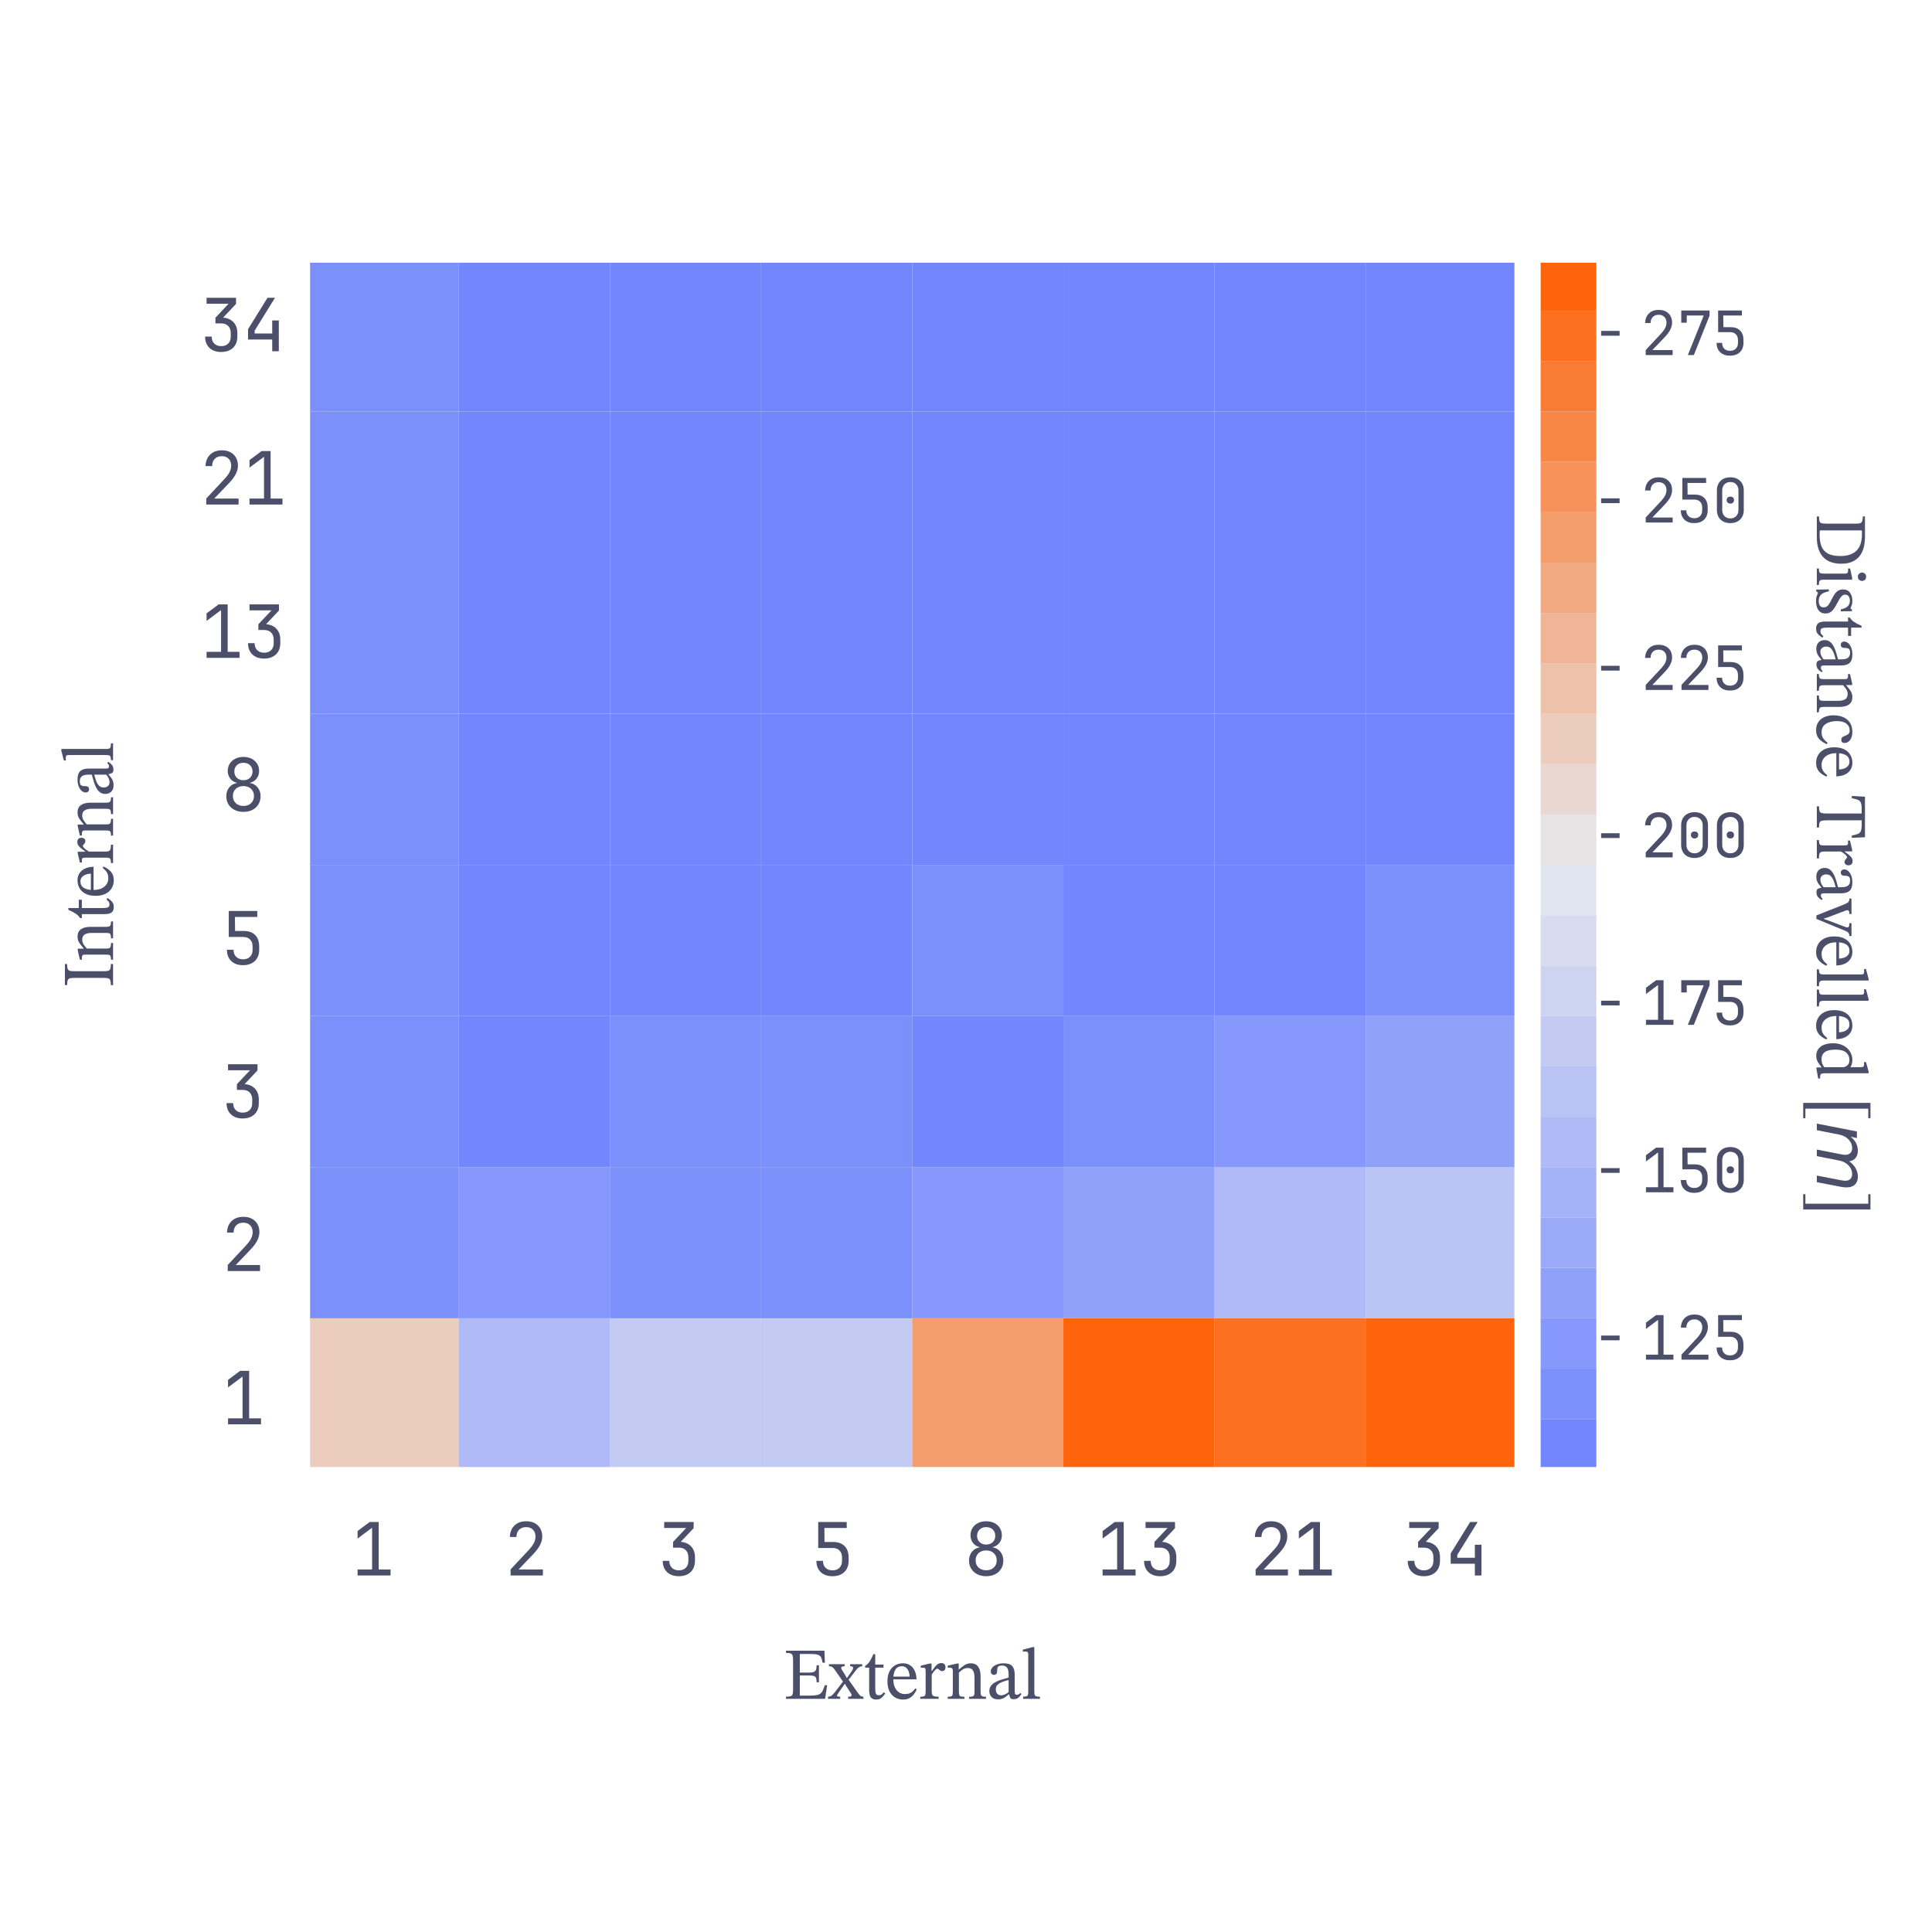 <?xml version="1.0" encoding="utf-8" standalone="no"?>
<!DOCTYPE svg PUBLIC "-//W3C//DTD SVG 1.1//EN"
  "http://www.w3.org/Graphics/SVG/1.1/DTD/svg11.dtd">
<svg xmlns:xlink="http://www.w3.org/1999/xlink" width="324pt" height="324pt" viewBox="0 0 324 324" xmlns="http://www.w3.org/2000/svg" version="1.1">
 <defs>
  <style type="text/css">*{stroke-linejoin: round; stroke-linecap: butt}</style>
 </defs>
 <g id="figure_1">
  <g id="patch_1">
   <path d="M 0 324
L 324 324
L 324 0
L 0 0
z
" style="fill: #ffffff"/>
  </g>
  <g id="axes_1">
   <g id="patch_2">
    <path d="M 51.6 246.427
L 254.371 246.427
L 254.371 43.656
L 51.6 43.656
z
" style="fill: #eff1f5"/>
   </g>
   <g id="matplotlib.axis_1">
    <g id="text_1">
     <!-- External -->
     <g style="fill: #4c4f69" transform="translate(131.368 284.898) scale(0.12 -0.12)">
      <defs>
       <path id="STIXTwoText-45" d="M 3648 0
L 230 0
L 230 192
Q 493 192 624 227
Q 755 262 803 384
Q 851 506 851 755
L 851 3424
Q 851 3667 803 3795
Q 755 3923 624 3968
Q 493 4013 230 4013
L 230 4205
L 3590 4205
L 3629 3155
L 3424 3155
Q 3379 3475 3286 3638
Q 3194 3802 2986 3859
Q 2778 3917 2381 3917
L 1440 3917
L 1440 2291
L 2189 2291
Q 2483 2291 2636 2342
Q 2790 2394 2848 2534
Q 2906 2675 2906 2931
L 3110 2931
L 3110 1446
L 2906 1446
Q 2906 1709 2848 1837
Q 2790 1965 2636 2003
Q 2483 2042 2189 2042
L 1440 2042
L 1440 282
L 2266 282
Q 2637 282 2864 317
Q 3091 352 3222 448
Q 3354 544 3440 723
Q 3526 902 3622 1190
L 3827 1190
L 3648 0
z
" transform="scale(0.016)"/>
       <path id="STIXTwoText-78" d="M 3085 0
L 1747 0
L 1747 186
Q 1914 186 1981 214
Q 2048 243 2048 326
Q 2048 390 2003 461
L 1600 1082
L 1440 1363
L 1338 1453
L 634 2458
Q 525 2618 448 2701
Q 371 2784 288 2813
Q 205 2842 70 2842
L 70 3027
L 1446 3027
L 1446 2848
Q 1139 2848 1139 2701
Q 1139 2650 1177 2579
Q 1216 2509 1289 2397
Q 1363 2285 1472 2106
L 1651 1773
L 1754 1715
L 2573 557
Q 2707 365 2806 275
Q 2906 186 3085 186
L 3085 0
z
M 1056 0
L -13 0
L -13 186
Q 154 186 262 253
Q 371 320 531 506
L 1338 1555
L 1536 1306
L 1446 1306
L 922 550
Q 877 474 822 397
Q 768 320 768 282
Q 768 230 832 208
Q 896 186 1056 186
L 1056 0
z
M 2464 2541
L 1754 1626
L 1568 1824
L 1651 1824
L 1952 2259
Q 2080 2438 2131 2528
Q 2182 2618 2182 2694
Q 2182 2765 2128 2806
Q 2074 2848 1920 2848
L 1920 3027
L 2976 3027
L 2976 2842
Q 2816 2842 2694 2762
Q 2573 2682 2464 2541
z
" transform="scale(0.016)"/>
       <path id="STIXTwoText-74" d="M 1875 576
L 1997 474
Q 1875 301 1769 182
Q 1664 64 1536 0
Q 1408 -64 1203 -64
Q 883 -64 736 125
Q 589 314 589 742
L 589 2726
L 237 2726
L 237 2874
Q 461 3014 624 3254
Q 787 3494 960 3904
L 1120 3904
L 1120 2995
L 1843 2995
L 1843 2726
L 1120 2726
L 1120 922
Q 1120 582 1181 448
Q 1242 314 1427 314
Q 1581 314 1667 378
Q 1754 442 1875 576
z
" transform="scale(0.016)"/>
       <path id="STIXTwoText-65" d="M 1581 -64
Q 1197 -64 886 118
Q 576 301 397 656
Q 218 1011 218 1523
Q 218 2061 400 2409
Q 582 2758 889 2931
Q 1197 3104 1568 3104
Q 2093 3104 2413 2739
Q 2733 2374 2758 1702
L 678 1702
L 672 1939
L 2157 1939
Q 2150 2176 2073 2384
Q 1997 2592 1849 2720
Q 1702 2848 1472 2848
Q 1101 2848 915 2557
Q 730 2266 730 1734
Q 730 1293 870 998
Q 1011 704 1241 560
Q 1472 416 1734 416
Q 1997 416 2160 486
Q 2323 557 2438 669
Q 2554 781 2656 915
L 2778 826
Q 2694 646 2585 483
Q 2477 320 2339 198
Q 2202 77 2016 6
Q 1830 -64 1581 -64
z
" transform="scale(0.016)"/>
       <path id="STIXTwoText-72" d="M 1786 0
L 186 0
L 186 186
Q 397 186 496 221
Q 595 256 624 349
Q 653 442 653 621
L 653 2381
Q 653 2554 624 2640
Q 595 2726 422 2726
Q 326 2726 275 2720
Q 224 2714 224 2714
L 224 2893
L 1018 3085
L 1171 3085
L 1171 2426
L 1190 2426
Q 1357 2662 1485 2816
Q 1613 2970 1737 3046
Q 1862 3123 2016 3123
Q 2202 3123 2294 3027
Q 2387 2931 2387 2765
Q 2387 2586 2300 2502
Q 2214 2419 2106 2419
Q 2003 2419 1923 2473
Q 1843 2528 1785 2582
Q 1728 2637 1690 2637
Q 1581 2637 1440 2470
Q 1299 2304 1184 2112
L 1184 653
Q 1184 454 1235 352
Q 1286 250 1417 218
Q 1549 186 1786 186
L 1786 0
z
" transform="scale(0.016)"/>
       <path id="STIXTwoText-6e" d="M 3552 0
L 2074 0
L 2074 179
Q 2304 179 2403 220
Q 2502 262 2524 364
Q 2547 467 2547 646
L 2547 1805
Q 2547 2189 2460 2381
Q 2374 2573 2240 2633
Q 2106 2694 1958 2694
Q 1773 2694 1625 2620
Q 1478 2547 1360 2444
Q 1242 2342 1139 2253
L 1094 2566
L 1190 2566
Q 1453 2797 1686 2950
Q 1920 3104 2221 3104
Q 2656 3104 2867 2809
Q 3078 2515 3078 1965
L 3078 646
Q 3078 467 3107 364
Q 3136 262 3238 220
Q 3341 179 3552 179
L 3552 0
z
M 1670 0
L 205 0
L 205 179
Q 422 179 515 220
Q 608 262 630 364
Q 653 467 653 646
L 653 2445
Q 653 2618 582 2672
Q 512 2726 384 2726
Q 301 2726 256 2720
Q 211 2714 211 2714
L 211 2899
L 1024 3085
L 1171 3085
L 1165 2496
L 1184 2362
L 1184 646
Q 1184 467 1209 364
Q 1235 262 1337 220
Q 1440 179 1670 179
L 1670 0
z
" transform="scale(0.016)"/>
       <path id="STIXTwoText-61" d="M 1005 -45
Q 634 -45 438 160
Q 243 365 243 672
Q 243 928 361 1104
Q 480 1280 675 1401
Q 870 1523 1097 1606
Q 1325 1690 1542 1747
Q 1760 1805 1926 1856
L 1926 2138
Q 1926 2554 1782 2730
Q 1638 2906 1350 2906
Q 1075 2906 998 2790
Q 922 2675 922 2387
Q 922 2240 848 2166
Q 774 2093 640 2093
Q 544 2093 457 2166
Q 371 2240 371 2400
Q 371 2579 508 2739
Q 646 2899 899 3001
Q 1152 3104 1498 3104
Q 2022 3104 2240 2861
Q 2458 2618 2458 2118
L 2458 666
Q 2458 467 2502 409
Q 2547 352 2650 352
Q 2739 352 2812 397
Q 2886 442 2950 512
L 3046 410
Q 2886 179 2742 73
Q 2598 -32 2355 -32
Q 2131 -32 2064 96
Q 1997 224 1965 461
L 1926 538
L 1926 1645
Q 1638 1574 1382 1478
Q 1126 1382 966 1228
Q 806 1075 806 826
Q 806 589 934 448
Q 1062 307 1267 307
Q 1434 307 1616 390
Q 1798 474 1971 627
L 2022 397
L 1946 397
Q 1798 269 1660 166
Q 1523 64 1366 9
Q 1210 -45 1005 -45
z
" transform="scale(0.016)"/>
       <path id="STIXTwoText-6c" d="M 1664 0
L 192 0
L 192 186
Q 403 186 499 227
Q 595 269 617 368
Q 640 467 640 646
L 640 3859
Q 640 4058 566 4096
Q 493 4134 371 4134
Q 288 4134 227 4128
Q 166 4122 166 4122
L 166 4294
L 1011 4518
L 1171 4518
L 1171 646
Q 1171 461 1200 361
Q 1229 262 1331 224
Q 1434 186 1664 186
L 1664 0
z
" transform="scale(0.016)"/>
      </defs>
      <use xlink:href="#STIXTwoText-45"/>
      <use xlink:href="#STIXTwoText-78" x="62.6"/>
      <use xlink:href="#STIXTwoText-74" x="110.5"/>
      <use xlink:href="#STIXTwoText-65" x="142"/>
      <use xlink:href="#STIXTwoText-72" x="188.4"/>
      <use xlink:href="#STIXTwoText-6e" x="226.4"/>
      <use xlink:href="#STIXTwoText-61" x="284"/>
      <use xlink:href="#STIXTwoText-6c" x="332"/>
     </g>
    </g>
   </g>
   <g id="matplotlib.axis_2">
    <g id="text_2">
     <!-- Internal -->
     <g style="fill: #4c4f69" transform="translate(18.96 165.627) rotate(-90) scale(0.12 -0.12)">
      <defs>
       <path id="STIXTwoText-49" d="M 2061 0
L 218 0
L 218 192
Q 506 192 640 240
Q 774 288 812 425
Q 851 563 851 838
L 851 3360
Q 851 3610 819 3754
Q 787 3898 656 3955
Q 525 4013 218 4013
L 218 4205
L 2061 4205
L 2061 4013
Q 1760 4013 1625 3955
Q 1491 3898 1462 3754
Q 1434 3610 1434 3360
L 1434 838
Q 1434 563 1472 425
Q 1510 288 1644 240
Q 1779 192 2061 192
L 2061 0
z
" transform="scale(0.016)"/>
      </defs>
      <use xlink:href="#STIXTwoText-49"/>
      <use xlink:href="#STIXTwoText-6e" x="35.7"/>
      <use xlink:href="#STIXTwoText-74" x="93.3"/>
      <use xlink:href="#STIXTwoText-65" x="124.8"/>
      <use xlink:href="#STIXTwoText-72" x="171.2"/>
      <use xlink:href="#STIXTwoText-6e" x="209.2"/>
      <use xlink:href="#STIXTwoText-61" x="266.8"/>
      <use xlink:href="#STIXTwoText-6c" x="314.8"/>
     </g>
    </g>
   </g>
   <g id="QuadMesh_1">
    <path d="M 51.6 246.427
L 76.946 246.427
L 76.946 221.081
L 51.6 221.081
L 51.6 246.427
" clip-path="url(#pfbf2653bb4)" style="fill: #ebccbd"/>
    <path d="M 76.946 246.427
L 102.293 246.427
L 102.293 221.081
L 76.946 221.081
L 76.946 246.427
" clip-path="url(#pfbf2653bb4)" style="fill: #afbaf6"/>
    <path d="M 102.293 246.427
L 127.639 246.427
L 127.639 221.081
L 102.293 221.081
L 102.293 246.427
" clip-path="url(#pfbf2653bb4)" style="fill: #c3cbf3"/>
    <path d="M 127.639 246.427
L 152.986 246.427
L 152.986 221.081
L 127.639 221.081
L 127.639 246.427
" clip-path="url(#pfbf2653bb4)" style="fill: #c3cbf3"/>
    <path d="M 152.986 246.427
L 178.332 246.427
L 178.332 221.081
L 152.986 221.081
L 152.986 246.427
" clip-path="url(#pfbf2653bb4)" style="fill: #f49e6e"/>
    <path d="M 178.332 246.427
L 203.679 246.427
L 203.679 221.081
L 178.332 221.081
L 178.332 246.427
" clip-path="url(#pfbf2653bb4)" style="fill: #fe640b"/>
    <path d="M 203.679 246.427
L 229.025 246.427
L 229.025 221.081
L 203.679 221.081
L 203.679 246.427
" clip-path="url(#pfbf2653bb4)" style="fill: #fc701f"/>
    <path d="M 229.025 246.427
L 254.371 246.427
L 254.371 221.081
L 229.025 221.081
L 229.025 246.427
" clip-path="url(#pfbf2653bb4)" style="fill: #fe640b"/>
    <path d="M 51.6 221.081
L 76.946 221.081
L 76.946 195.734
L 51.6 195.734
L 51.6 221.081
" clip-path="url(#pfbf2653bb4)" style="fill: #7c90fc"/>
    <path d="M 76.946 221.081
L 102.293 221.081
L 102.293 195.734
L 76.946 195.734
L 76.946 221.081
" clip-path="url(#pfbf2653bb4)" style="fill: #8698fb"/>
    <path d="M 102.293 221.081
L 127.639 221.081
L 127.639 195.734
L 102.293 195.734
L 102.293 221.081
" clip-path="url(#pfbf2653bb4)" style="fill: #7c90fc"/>
    <path d="M 127.639 221.081
L 152.986 221.081
L 152.986 195.734
L 127.639 195.734
L 127.639 221.081
" clip-path="url(#pfbf2653bb4)" style="fill: #7c90fc"/>
    <path d="M 152.986 221.081
L 178.332 221.081
L 178.332 195.734
L 152.986 195.734
L 152.986 221.081
" clip-path="url(#pfbf2653bb4)" style="fill: #8698fb"/>
    <path d="M 178.332 221.081
L 203.679 221.081
L 203.679 195.734
L 178.332 195.734
L 178.332 221.081
" clip-path="url(#pfbf2653bb4)" style="fill: #90a1f9"/>
    <path d="M 203.679 221.081
L 229.025 221.081
L 229.025 195.734
L 203.679 195.734
L 203.679 221.081
" clip-path="url(#pfbf2653bb4)" style="fill: #afbaf6"/>
    <path d="M 229.025 221.081
L 254.371 221.081
L 254.371 195.734
L 229.025 195.734
L 229.025 221.081
" clip-path="url(#pfbf2653bb4)" style="fill: #b9c3f4"/>
    <path d="M 51.6 195.734
L 76.946 195.734
L 76.946 170.388
L 51.6 170.388
L 51.6 195.734
" clip-path="url(#pfbf2653bb4)" style="fill: #7c90fc"/>
    <path d="M 76.946 195.734
L 102.293 195.734
L 102.293 170.388
L 76.946 170.388
L 76.946 195.734
" clip-path="url(#pfbf2653bb4)" style="fill: #7287fd"/>
    <path d="M 102.293 195.734
L 127.639 195.734
L 127.639 170.388
L 102.293 170.388
L 102.293 195.734
" clip-path="url(#pfbf2653bb4)" style="fill: #7c90fc"/>
    <path d="M 127.639 195.734
L 152.986 195.734
L 152.986 170.388
L 127.639 170.388
L 127.639 195.734
" clip-path="url(#pfbf2653bb4)" style="fill: #7c90fc"/>
    <path d="M 152.986 195.734
L 178.332 195.734
L 178.332 170.388
L 152.986 170.388
L 152.986 195.734
" clip-path="url(#pfbf2653bb4)" style="fill: #7287fd"/>
    <path d="M 178.332 195.734
L 203.679 195.734
L 203.679 170.388
L 178.332 170.388
L 178.332 195.734
" clip-path="url(#pfbf2653bb4)" style="fill: #7c90fc"/>
    <path d="M 203.679 195.734
L 229.025 195.734
L 229.025 170.388
L 203.679 170.388
L 203.679 195.734
" clip-path="url(#pfbf2653bb4)" style="fill: #8698fb"/>
    <path d="M 229.025 195.734
L 254.371 195.734
L 254.371 170.388
L 229.025 170.388
L 229.025 195.734
" clip-path="url(#pfbf2653bb4)" style="fill: #90a1f9"/>
    <path d="M 51.6 170.388
L 76.946 170.388
L 76.946 145.041
L 51.6 145.041
L 51.6 170.388
" clip-path="url(#pfbf2653bb4)" style="fill: #7c90fc"/>
    <path d="M 76.946 170.388
L 102.293 170.388
L 102.293 145.041
L 76.946 145.041
L 76.946 170.388
" clip-path="url(#pfbf2653bb4)" style="fill: #7287fd"/>
    <path d="M 102.293 170.388
L 127.639 170.388
L 127.639 145.041
L 102.293 145.041
L 102.293 170.388
" clip-path="url(#pfbf2653bb4)" style="fill: #7287fd"/>
    <path d="M 127.639 170.388
L 152.986 170.388
L 152.986 145.041
L 127.639 145.041
L 127.639 170.388
" clip-path="url(#pfbf2653bb4)" style="fill: #7287fd"/>
    <path d="M 152.986 170.388
L 178.332 170.388
L 178.332 145.041
L 152.986 145.041
L 152.986 170.388
" clip-path="url(#pfbf2653bb4)" style="fill: #7c90fc"/>
    <path d="M 178.332 170.388
L 203.679 170.388
L 203.679 145.041
L 178.332 145.041
L 178.332 170.388
" clip-path="url(#pfbf2653bb4)" style="fill: #7287fd"/>
    <path d="M 203.679 170.388
L 229.025 170.388
L 229.025 145.041
L 203.679 145.041
L 203.679 170.388
" clip-path="url(#pfbf2653bb4)" style="fill: #7287fd"/>
    <path d="M 229.025 170.388
L 254.371 170.388
L 254.371 145.041
L 229.025 145.041
L 229.025 170.388
" clip-path="url(#pfbf2653bb4)" style="fill: #7c90fc"/>
    <path d="M 51.6 145.041
L 76.946 145.041
L 76.946 119.695
L 51.6 119.695
L 51.6 145.041
" clip-path="url(#pfbf2653bb4)" style="fill: #7c90fc"/>
    <path d="M 76.946 145.041
L 102.293 145.041
L 102.293 119.695
L 76.946 119.695
L 76.946 145.041
" clip-path="url(#pfbf2653bb4)" style="fill: #7287fd"/>
    <path d="M 102.293 145.041
L 127.639 145.041
L 127.639 119.695
L 102.293 119.695
L 102.293 145.041
" clip-path="url(#pfbf2653bb4)" style="fill: #7287fd"/>
    <path d="M 127.639 145.041
L 152.986 145.041
L 152.986 119.695
L 127.639 119.695
L 127.639 145.041
" clip-path="url(#pfbf2653bb4)" style="fill: #7287fd"/>
    <path d="M 152.986 145.041
L 178.332 145.041
L 178.332 119.695
L 152.986 119.695
L 152.986 145.041
" clip-path="url(#pfbf2653bb4)" style="fill: #7287fd"/>
    <path d="M 178.332 145.041
L 203.679 145.041
L 203.679 119.695
L 178.332 119.695
L 178.332 145.041
" clip-path="url(#pfbf2653bb4)" style="fill: #7287fd"/>
    <path d="M 203.679 145.041
L 229.025 145.041
L 229.025 119.695
L 203.679 119.695
L 203.679 145.041
" clip-path="url(#pfbf2653bb4)" style="fill: #7287fd"/>
    <path d="M 229.025 145.041
L 254.371 145.041
L 254.371 119.695
L 229.025 119.695
L 229.025 145.041
" clip-path="url(#pfbf2653bb4)" style="fill: #7287fd"/>
    <path d="M 51.6 119.695
L 76.946 119.695
L 76.946 94.349
L 51.6 94.349
L 51.6 119.695
" clip-path="url(#pfbf2653bb4)" style="fill: #7c90fc"/>
    <path d="M 76.946 119.695
L 102.293 119.695
L 102.293 94.349
L 76.946 94.349
L 76.946 119.695
" clip-path="url(#pfbf2653bb4)" style="fill: #7287fd"/>
    <path d="M 102.293 119.695
L 127.639 119.695
L 127.639 94.349
L 102.293 94.349
L 102.293 119.695
" clip-path="url(#pfbf2653bb4)" style="fill: #7287fd"/>
    <path d="M 127.639 119.695
L 152.986 119.695
L 152.986 94.349
L 127.639 94.349
L 127.639 119.695
" clip-path="url(#pfbf2653bb4)" style="fill: #7287fd"/>
    <path d="M 152.986 119.695
L 178.332 119.695
L 178.332 94.349
L 152.986 94.349
L 152.986 119.695
" clip-path="url(#pfbf2653bb4)" style="fill: #7287fd"/>
    <path d="M 178.332 119.695
L 203.679 119.695
L 203.679 94.349
L 178.332 94.349
L 178.332 119.695
" clip-path="url(#pfbf2653bb4)" style="fill: #7287fd"/>
    <path d="M 203.679 119.695
L 229.025 119.695
L 229.025 94.349
L 203.679 94.349
L 203.679 119.695
" clip-path="url(#pfbf2653bb4)" style="fill: #7287fd"/>
    <path d="M 229.025 119.695
L 254.371 119.695
L 254.371 94.349
L 229.025 94.349
L 229.025 119.695
" clip-path="url(#pfbf2653bb4)" style="fill: #7287fd"/>
    <path d="M 51.6 94.349
L 76.946 94.349
L 76.946 69.002
L 51.6 69.002
L 51.6 94.349
" clip-path="url(#pfbf2653bb4)" style="fill: #7c90fc"/>
    <path d="M 76.946 94.349
L 102.293 94.349
L 102.293 69.002
L 76.946 69.002
L 76.946 94.349
" clip-path="url(#pfbf2653bb4)" style="fill: #7287fd"/>
    <path d="M 102.293 94.349
L 127.639 94.349
L 127.639 69.002
L 102.293 69.002
L 102.293 94.349
" clip-path="url(#pfbf2653bb4)" style="fill: #7287fd"/>
    <path d="M 127.639 94.349
L 152.986 94.349
L 152.986 69.002
L 127.639 69.002
L 127.639 94.349
" clip-path="url(#pfbf2653bb4)" style="fill: #7287fd"/>
    <path d="M 152.986 94.349
L 178.332 94.349
L 178.332 69.002
L 152.986 69.002
L 152.986 94.349
" clip-path="url(#pfbf2653bb4)" style="fill: #7287fd"/>
    <path d="M 178.332 94.349
L 203.679 94.349
L 203.679 69.002
L 178.332 69.002
L 178.332 94.349
" clip-path="url(#pfbf2653bb4)" style="fill: #7287fd"/>
    <path d="M 203.679 94.349
L 229.025 94.349
L 229.025 69.002
L 203.679 69.002
L 203.679 94.349
" clip-path="url(#pfbf2653bb4)" style="fill: #7287fd"/>
    <path d="M 229.025 94.349
L 254.371 94.349
L 254.371 69.002
L 229.025 69.002
L 229.025 94.349
" clip-path="url(#pfbf2653bb4)" style="fill: #7287fd"/>
    <path d="M 51.6 69.002
L 76.946 69.002
L 76.946 43.656
L 51.6 43.656
L 51.6 69.002
" clip-path="url(#pfbf2653bb4)" style="fill: #7c90fc"/>
    <path d="M 76.946 69.002
L 102.293 69.002
L 102.293 43.656
L 76.946 43.656
L 76.946 69.002
" clip-path="url(#pfbf2653bb4)" style="fill: #7287fd"/>
    <path d="M 102.293 69.002
L 127.639 69.002
L 127.639 43.656
L 102.293 43.656
L 102.293 69.002
" clip-path="url(#pfbf2653bb4)" style="fill: #7287fd"/>
    <path d="M 127.639 69.002
L 152.986 69.002
L 152.986 43.656
L 127.639 43.656
L 127.639 69.002
" clip-path="url(#pfbf2653bb4)" style="fill: #7287fd"/>
    <path d="M 152.986 69.002
L 178.332 69.002
L 178.332 43.656
L 152.986 43.656
L 152.986 69.002
" clip-path="url(#pfbf2653bb4)" style="fill: #7287fd"/>
    <path d="M 178.332 69.002
L 203.679 69.002
L 203.679 43.656
L 178.332 43.656
L 178.332 69.002
" clip-path="url(#pfbf2653bb4)" style="fill: #7287fd"/>
    <path d="M 203.679 69.002
L 229.025 69.002
L 229.025 43.656
L 203.679 43.656
L 203.679 69.002
" clip-path="url(#pfbf2653bb4)" style="fill: #7287fd"/>
    <path d="M 229.025 69.002
L 254.371 69.002
L 254.371 43.656
L 229.025 43.656
L 229.025 69.002
" clip-path="url(#pfbf2653bb4)" style="fill: #7287fd"/>
   </g>
   <g id="patch_3">
    <path d="M 51.6 246.427
L 51.6 43.656
" style="fill: none; stroke: #ffffff; stroke-width: 0.8; stroke-linejoin: miter; stroke-linecap: square"/>
   </g>
   <g id="patch_4">
    <path d="M 254.371 246.427
L 254.371 43.656
" style="fill: none; stroke: #ffffff; stroke-width: 0.8; stroke-linejoin: miter; stroke-linecap: square"/>
   </g>
   <g id="patch_5">
    <path d="M 51.6 246.427
L 254.371 246.427
" style="fill: none; stroke: #ffffff; stroke-width: 0.8; stroke-linejoin: miter; stroke-linecap: square"/>
   </g>
   <g id="patch_6">
    <path d="M 51.6 43.656
L 254.371 43.656
" style="fill: none; stroke: #ffffff; stroke-width: 0.8; stroke-linejoin: miter; stroke-linecap: square"/>
   </g>
   <g id="text_3">
    <!-- 1 -->
    <g style="fill: #4c4f69" transform="translate(58.863 264.211) scale(0.12 -0.12)">
     <defs>
      <path id="JetBrainsMonoNFM-Regular-31" d="M 576 0
L 576 525
L 1843 525
L 1843 4173
L 576 3226
L 576 3885
L 1632 4672
L 2419 4672
L 2419 525
L 3456 525
L 3456 0
L 576 0
z
" transform="scale(0.016)"/>
     </defs>
     <use xlink:href="#JetBrainsMonoNFM-Regular-31"/>
    </g>
   </g>
   <g id="text_4">
    <!-- 2 -->
    <g style="fill: #4c4f69" transform="translate(84.571 264.211) scale(0.12 -0.12)">
     <defs>
      <path id="JetBrainsMonoNFM-Regular-32" d="M 550 0
L 550 531
L 2106 2195
Q 2445 2554 2585 2835
Q 2726 3117 2726 3386
Q 2726 3770 2505 3997
Q 2285 4224 1907 4224
Q 1517 4224 1289 3990
Q 1062 3757 1062 3360
L 486 3360
Q 506 3994 890 4365
Q 1274 4736 1907 4736
Q 2554 4736 2934 4371
Q 3315 4006 3315 3379
Q 3315 3046 3132 2675
Q 2950 2304 2509 1843
L 1248 525
L 3373 525
L 3373 0
L 550 0
z
" transform="scale(0.016)"/>
     </defs>
     <use xlink:href="#JetBrainsMonoNFM-Regular-32"/>
    </g>
   </g>
   <g id="text_5">
    <!-- 3 -->
    <g style="fill: #4c4f69" transform="translate(110.28 264.211) scale(0.12 -0.12)">
     <defs>
      <path id="JetBrainsMonoNFM-Regular-33" d="M 1850 -64
Q 1203 -64 825 297
Q 448 659 448 1280
L 1024 1280
Q 1024 896 1248 672
Q 1472 448 1856 448
Q 2240 448 2464 672
Q 2688 896 2688 1280
L 2688 1600
Q 2688 1984 2464 2208
Q 2240 2432 1856 2432
L 1350 2432
L 1350 2931
L 2496 4147
L 576 4147
L 576 4672
L 3149 4672
L 3149 4134
L 2022 2938
Q 2598 2893 2931 2537
Q 3264 2182 3264 1600
L 3264 1280
Q 3264 659 2883 297
Q 2502 -64 1850 -64
z
" transform="scale(0.016)"/>
     </defs>
     <use xlink:href="#JetBrainsMonoNFM-Regular-33"/>
    </g>
   </g>
   <g id="text_6">
    <!-- 5 -->
    <g style="fill: #4c4f69" transform="translate(135.988 264.211) scale(0.12 -0.12)">
     <defs>
      <path id="JetBrainsMonoNFM-Regular-35" d="M 1882 -64
Q 1235 -64 857 297
Q 480 659 480 1280
L 1056 1280
Q 1056 896 1280 672
Q 1504 448 1888 448
Q 2272 448 2496 672
Q 2720 896 2720 1280
L 2720 1568
Q 2720 1952 2502 2176
Q 2285 2400 1914 2400
L 640 2400
L 640 4672
L 3130 4672
L 3130 4147
L 1178 4147
L 1190 2925
L 1946 2925
Q 2592 2925 2944 2569
Q 3296 2214 3296 1568
L 3296 1280
Q 3296 659 2915 297
Q 2534 -64 1882 -64
z
" transform="scale(0.016)"/>
     </defs>
     <use xlink:href="#JetBrainsMonoNFM-Regular-35"/>
    </g>
   </g>
   <g id="text_7">
    <!-- 8 -->
    <g style="fill: #4c4f69" transform="translate(161.697 264.211) scale(0.12 -0.12)">
     <defs>
      <path id="JetBrainsMonoNFM-Regular-38" d="M 1920 -64
Q 1478 -64 1139 109
Q 800 282 611 592
Q 422 902 422 1306
Q 422 1747 675 2067
Q 928 2387 1350 2458
L 1350 2477
Q 986 2560 768 2845
Q 550 3130 550 3501
Q 550 3866 723 4144
Q 896 4422 1206 4579
Q 1517 4736 1920 4736
Q 2330 4736 2637 4579
Q 2944 4422 3117 4144
Q 3290 3866 3290 3501
Q 3290 3130 3072 2845
Q 2854 2560 2490 2477
L 2490 2458
Q 2912 2387 3165 2067
Q 3418 1747 3418 1306
Q 3418 902 3229 592
Q 3040 282 2704 109
Q 2368 -64 1920 -64
z
M 1920 2701
Q 2278 2701 2496 2912
Q 2714 3123 2714 3462
Q 2714 3802 2496 4013
Q 2278 4224 1920 4224
Q 1568 4224 1347 4013
Q 1126 3802 1126 3462
Q 1126 3123 1347 2912
Q 1568 2701 1920 2701
z
M 1920 454
Q 2330 454 2586 694
Q 2842 934 2842 1318
Q 2842 1709 2586 1949
Q 2330 2189 1920 2189
Q 1510 2189 1254 1949
Q 998 1709 998 1318
Q 998 934 1254 694
Q 1510 454 1920 454
z
" transform="scale(0.016)"/>
     </defs>
     <use xlink:href="#JetBrainsMonoNFM-Regular-38"/>
    </g>
   </g>
   <g id="text_8">
    <!-- 13 -->
    <g style="fill: #4c4f69" transform="translate(183.805 264.211) scale(0.12 -0.12)">
     <use xlink:href="#JetBrainsMonoNFM-Regular-31"/>
     <use xlink:href="#JetBrainsMonoNFM-Regular-33" x="60"/>
    </g>
   </g>
   <g id="text_9">
    <!-- 21 -->
    <g style="fill: #4c4f69" transform="translate(209.514 264.211) scale(0.12 -0.12)">
     <use xlink:href="#JetBrainsMonoNFM-Regular-32"/>
     <use xlink:href="#JetBrainsMonoNFM-Regular-31" x="60"/>
    </g>
   </g>
   <g id="text_10">
    <!-- 34 -->
    <g style="fill: #4c4f69" transform="translate(235.222 264.211) scale(0.12 -0.12)">
     <defs>
      <path id="JetBrainsMonoNFM-Regular-34" d="M 2560 0
L 2560 1024
L 448 1024
L 448 1926
L 2150 4672
L 2803 4672
L 1024 1798
L 1024 1549
L 2560 1549
L 2560 2688
L 3136 2688
L 3136 0
L 2560 0
z
" transform="scale(0.016)"/>
     </defs>
     <use xlink:href="#JetBrainsMonoNFM-Regular-33"/>
     <use xlink:href="#JetBrainsMonoNFM-Regular-34" x="60"/>
    </g>
   </g>
   <g id="text_11">
    <!-- 1 -->
    <g style="fill: #4c4f69" transform="translate(37.137 238.864) scale(0.12 -0.12)">
     <use xlink:href="#JetBrainsMonoNFM-Regular-31"/>
    </g>
   </g>
   <g id="text_12">
    <!-- 2 -->
    <g style="fill: #4c4f69" transform="translate(37.137 213.156) scale(0.12 -0.12)">
     <use xlink:href="#JetBrainsMonoNFM-Regular-32"/>
    </g>
   </g>
   <g id="text_13">
    <!-- 3 -->
    <g style="fill: #4c4f69" transform="translate(37.137 187.447) scale(0.12 -0.12)">
     <use xlink:href="#JetBrainsMonoNFM-Regular-33"/>
    </g>
   </g>
   <g id="text_14">
    <!-- 5 -->
    <g style="fill: #4c4f69" transform="translate(37.137 161.739) scale(0.12 -0.12)">
     <use xlink:href="#JetBrainsMonoNFM-Regular-35"/>
    </g>
   </g>
   <g id="text_15">
    <!-- 8 -->
    <g style="fill: #4c4f69" transform="translate(37.137 136.03) scale(0.12 -0.12)">
     <use xlink:href="#JetBrainsMonoNFM-Regular-38"/>
    </g>
   </g>
   <g id="text_16">
    <!-- 13 -->
    <g style="fill: #4c4f69" transform="translate(33.537 110.322) scale(0.12 -0.12)">
     <use xlink:href="#JetBrainsMonoNFM-Regular-31"/>
     <use xlink:href="#JetBrainsMonoNFM-Regular-33" x="60"/>
    </g>
   </g>
   <g id="text_17">
    <!-- 21 -->
    <g style="fill: #4c4f69" transform="translate(33.537 84.613) scale(0.12 -0.12)">
     <use xlink:href="#JetBrainsMonoNFM-Regular-32"/>
     <use xlink:href="#JetBrainsMonoNFM-Regular-31" x="60"/>
    </g>
   </g>
   <g id="text_18">
    <!-- 34 -->
    <g style="fill: #4c4f69" transform="translate(33.537 58.905) scale(0.12 -0.12)">
     <use xlink:href="#JetBrainsMonoNFM-Regular-33"/>
     <use xlink:href="#JetBrainsMonoNFM-Regular-34" x="60"/>
    </g>
   </g>
  </g>
  <g id="axes_2">
   <g id="patch_7">
    <path d="M 257.971 246.427
L 268.11 246.427
L 268.11 43.656
L 257.971 43.656
z
" style="fill: #eff1f5"/>
   </g>
   <g id="matplotlib.axis_3"/>
   <g id="matplotlib.axis_4">
    <g id="ytick_1">
     <g id="line2d_1">
      <path d="M 257.971 224.372
L 268.11 224.372
" clip-path="url(#p9d9079a893)" style="fill: none; stroke: #ffffff; stroke-width: 0.8; stroke-linecap: round"/>
     </g>
     <g id="line2d_2">
      <defs>
       <path id="m3a26108958" d="M 0 0
L 3.5 0
" style="stroke: #4c4f69; stroke-width: 0.8"/>
      </defs>
      <g>
       <use xlink:href="#m3a26108958" x="268.11" y="224.372" style="fill: #4c4f69; stroke: #4c4f69; stroke-width: 0.8"/>
      </g>
     </g>
     <g id="text_19">
      <!-- 125 -->
      <g style="fill: #4c4f69" transform="translate(275.11 228.022) scale(0.1 -0.1)">
       <use xlink:href="#JetBrainsMonoNFM-Regular-31"/>
       <use xlink:href="#JetBrainsMonoNFM-Regular-32" x="60"/>
       <use xlink:href="#JetBrainsMonoNFM-Regular-35" x="120"/>
      </g>
     </g>
    </g>
    <g id="ytick_2">
     <g id="line2d_3">
      <path d="M 257.971 196.293
L 268.11 196.293
" clip-path="url(#p9d9079a893)" style="fill: none; stroke: #ffffff; stroke-width: 0.8; stroke-linecap: round"/>
     </g>
     <g id="line2d_4">
      <g>
       <use xlink:href="#m3a26108958" x="268.11" y="196.293" style="fill: #4c4f69; stroke: #4c4f69; stroke-width: 0.8"/>
      </g>
     </g>
     <g id="text_20">
      <!-- 150 -->
      <g style="fill: #4c4f69" transform="translate(275.11 199.943) scale(0.1 -0.1)">
       <defs>
        <path id="JetBrainsMonoNFM-Regular-30" d="M 1920 -64
Q 1274 -64 893 310
Q 512 685 512 1312
L 512 3360
Q 512 3987 893 4361
Q 1274 4736 1920 4736
Q 2566 4736 2947 4361
Q 3328 3987 3328 3360
L 3328 1312
Q 3328 896 3155 585
Q 2982 275 2665 105
Q 2349 -64 1920 -64
z
M 1920 429
Q 2304 429 2537 675
Q 2771 922 2771 1312
L 2771 3360
Q 2771 3750 2537 3996
Q 2304 4243 1920 4243
Q 1536 4243 1302 3996
Q 1069 3750 1069 3360
L 1069 1312
Q 1069 922 1302 675
Q 1536 429 1920 429
z
M 1920 1984
Q 1747 1984 1641 2080
Q 1536 2176 1536 2355
Q 1536 2528 1641 2621
Q 1747 2714 1920 2714
Q 2093 2714 2198 2621
Q 2304 2528 2304 2355
Q 2304 2176 2198 2080
Q 2093 1984 1920 1984
z
" transform="scale(0.016)"/>
       </defs>
       <use xlink:href="#JetBrainsMonoNFM-Regular-31"/>
       <use xlink:href="#JetBrainsMonoNFM-Regular-35" x="60"/>
       <use xlink:href="#JetBrainsMonoNFM-Regular-30" x="120"/>
      </g>
     </g>
    </g>
    <g id="ytick_3">
     <g id="line2d_5">
      <path d="M 257.971 168.213
L 268.11 168.213
" clip-path="url(#p9d9079a893)" style="fill: none; stroke: #ffffff; stroke-width: 0.8; stroke-linecap: round"/>
     </g>
     <g id="line2d_6">
      <g>
       <use xlink:href="#m3a26108958" x="268.11" y="168.213" style="fill: #4c4f69; stroke: #4c4f69; stroke-width: 0.8"/>
      </g>
     </g>
     <g id="text_21">
      <!-- 175 -->
      <g style="fill: #4c4f69" transform="translate(275.11 171.863) scale(0.1 -0.1)">
       <defs>
        <path id="JetBrainsMonoNFM-Regular-37" d="M 1216 0
L 2880 4147
L 1101 4147
L 1101 3392
L 525 3392
L 525 4672
L 3494 4672
L 3494 4134
L 1843 0
L 1216 0
z
" transform="scale(0.016)"/>
       </defs>
       <use xlink:href="#JetBrainsMonoNFM-Regular-31"/>
       <use xlink:href="#JetBrainsMonoNFM-Regular-37" x="60"/>
       <use xlink:href="#JetBrainsMonoNFM-Regular-35" x="120"/>
      </g>
     </g>
    </g>
    <g id="ytick_4">
     <g id="line2d_7">
      <path d="M 257.971 140.134
L 268.11 140.134
" clip-path="url(#p9d9079a893)" style="fill: none; stroke: #ffffff; stroke-width: 0.8; stroke-linecap: round"/>
     </g>
     <g id="line2d_8">
      <g>
       <use xlink:href="#m3a26108958" x="268.11" y="140.134" style="fill: #4c4f69; stroke: #4c4f69; stroke-width: 0.8"/>
      </g>
     </g>
     <g id="text_22">
      <!-- 200 -->
      <g style="fill: #4c4f69" transform="translate(275.11 143.784) scale(0.1 -0.1)">
       <use xlink:href="#JetBrainsMonoNFM-Regular-32"/>
       <use xlink:href="#JetBrainsMonoNFM-Regular-30" x="60"/>
       <use xlink:href="#JetBrainsMonoNFM-Regular-30" x="120"/>
      </g>
     </g>
    </g>
    <g id="ytick_5">
     <g id="line2d_9">
      <path d="M 257.971 112.055
L 268.11 112.055
" clip-path="url(#p9d9079a893)" style="fill: none; stroke: #ffffff; stroke-width: 0.8; stroke-linecap: round"/>
     </g>
     <g id="line2d_10">
      <g>
       <use xlink:href="#m3a26108958" x="268.11" y="112.055" style="fill: #4c4f69; stroke: #4c4f69; stroke-width: 0.8"/>
      </g>
     </g>
     <g id="text_23">
      <!-- 225 -->
      <g style="fill: #4c4f69" transform="translate(275.11 115.705) scale(0.1 -0.1)">
       <use xlink:href="#JetBrainsMonoNFM-Regular-32"/>
       <use xlink:href="#JetBrainsMonoNFM-Regular-32" x="60"/>
       <use xlink:href="#JetBrainsMonoNFM-Regular-35" x="120"/>
      </g>
     </g>
    </g>
    <g id="ytick_6">
     <g id="line2d_11">
      <path d="M 257.971 83.975
L 268.11 83.975
" clip-path="url(#p9d9079a893)" style="fill: none; stroke: #ffffff; stroke-width: 0.8; stroke-linecap: round"/>
     </g>
     <g id="line2d_12">
      <g>
       <use xlink:href="#m3a26108958" x="268.11" y="83.975" style="fill: #4c4f69; stroke: #4c4f69; stroke-width: 0.8"/>
      </g>
     </g>
     <g id="text_24">
      <!-- 250 -->
      <g style="fill: #4c4f69" transform="translate(275.11 87.625) scale(0.1 -0.1)">
       <use xlink:href="#JetBrainsMonoNFM-Regular-32"/>
       <use xlink:href="#JetBrainsMonoNFM-Regular-35" x="60"/>
       <use xlink:href="#JetBrainsMonoNFM-Regular-30" x="120"/>
      </g>
     </g>
    </g>
    <g id="ytick_7">
     <g id="line2d_13">
      <path d="M 257.971 55.896
L 268.11 55.896
" clip-path="url(#p9d9079a893)" style="fill: none; stroke: #ffffff; stroke-width: 0.8; stroke-linecap: round"/>
     </g>
     <g id="line2d_14">
      <g>
       <use xlink:href="#m3a26108958" x="268.11" y="55.896" style="fill: #4c4f69; stroke: #4c4f69; stroke-width: 0.8"/>
      </g>
     </g>
     <g id="text_25">
      <!-- 275 -->
      <g style="fill: #4c4f69" transform="translate(275.11 59.546) scale(0.1 -0.1)">
       <use xlink:href="#JetBrainsMonoNFM-Regular-32"/>
       <use xlink:href="#JetBrainsMonoNFM-Regular-37" x="60"/>
       <use xlink:href="#JetBrainsMonoNFM-Regular-35" x="120"/>
      </g>
     </g>
    </g>
    <g id="text_26">
     <!-- Distance Travelled [$m$] -->
     <g style="fill: #4c4f69" transform="translate(304.59 86.181) rotate(-270) scale(0.12 -0.12)">
      <defs>
       <path id="STIXTwoText-44" d="M 2054 0
L 224 0
L 224 192
Q 506 192 640 233
Q 774 275 812 406
Q 851 538 851 794
L 851 3475
Q 851 3712 793 3824
Q 736 3936 601 3974
Q 467 4013 224 4013
L 224 4205
L 1984 4205
Q 2483 4205 2915 4099
Q 3347 3994 3667 3750
Q 3987 3507 4169 3110
Q 4352 2714 4352 2125
Q 4352 1574 4189 1171
Q 4026 768 3722 509
Q 3418 250 2995 125
Q 2573 0 2054 0
z
M 1818 243
Q 2400 243 2816 400
Q 3232 557 3456 953
Q 3680 1350 3680 2067
Q 3680 2982 3213 3462
Q 2746 3942 1754 3942
Q 1677 3942 1603 3942
Q 1530 3942 1440 3930
L 1440 262
Q 1536 256 1629 249
Q 1722 243 1818 243
z
" transform="scale(0.016)"/>
       <path id="STIXTwoText-69" d="M 1645 0
L 205 0
L 205 179
Q 422 179 515 220
Q 608 262 630 364
Q 653 467 653 646
L 653 2432
Q 653 2637 582 2685
Q 512 2733 371 2733
Q 307 2733 259 2726
Q 211 2720 211 2720
L 211 2906
L 1018 3085
L 1184 3085
L 1184 646
Q 1184 461 1209 358
Q 1235 256 1334 217
Q 1434 179 1645 179
L 1645 0
z
M 928 3584
Q 768 3584 665 3693
Q 563 3802 563 3949
Q 563 4096 662 4201
Q 762 4307 928 4307
Q 1094 4307 1193 4201
Q 1293 4096 1293 3949
Q 1293 3802 1193 3693
Q 1094 3584 928 3584
z
" transform="scale(0.016)"/>
       <path id="STIXTwoText-73" d="M 269 -51
L 250 1050
L 416 1050
Q 518 557 716 361
Q 915 166 1267 166
Q 1510 166 1664 265
Q 1818 365 1818 589
Q 1818 742 1763 844
Q 1709 947 1555 1052
Q 1402 1158 1101 1306
Q 806 1453 620 1590
Q 435 1728 345 1894
Q 256 2061 256 2298
Q 256 2694 541 2899
Q 826 3104 1235 3104
Q 1478 3104 1632 3049
Q 1786 2995 1907 2938
L 1914 2938
L 2022 3072
L 2150 3072
L 2170 2093
L 1997 2093
Q 1894 2547 1708 2716
Q 1523 2886 1229 2886
Q 1011 2886 860 2784
Q 710 2682 710 2464
Q 710 2278 883 2131
Q 1056 1984 1459 1779
Q 1754 1626 1952 1482
Q 2150 1338 2252 1168
Q 2355 998 2355 762
Q 2355 461 2208 278
Q 2061 96 1814 13
Q 1568 -70 1280 -70
Q 1005 -70 841 -12
Q 678 45 550 96
L 538 96
L 403 -51
L 269 -51
z
" transform="scale(0.016)"/>
       <path id="STIXTwoText-63" d="M 2611 947
L 2733 858
Q 2611 602 2454 390
Q 2298 179 2067 57
Q 1837 -64 1491 -64
Q 1094 -64 806 128
Q 518 320 364 662
Q 211 1005 211 1446
Q 211 1952 380 2323
Q 550 2694 873 2899
Q 1197 3104 1658 3104
Q 2112 3104 2371 2905
Q 2630 2707 2630 2426
Q 2630 2285 2563 2211
Q 2496 2138 2362 2138
Q 2221 2138 2147 2211
Q 2074 2285 2029 2393
Q 1984 2502 1936 2611
Q 1888 2720 1801 2793
Q 1715 2867 1549 2867
Q 1158 2867 937 2582
Q 717 2298 717 1747
Q 717 1165 957 790
Q 1197 416 1690 416
Q 2003 416 2198 544
Q 2394 672 2611 947
z
" transform="scale(0.016)"/>
       <path id="STIXTwoText-20" transform="scale(0.016)"/>
       <path id="STIXTwoText-54" d="M 2861 0
L 1005 0
L 1005 192
Q 1274 192 1408 233
Q 1542 275 1587 412
Q 1632 550 1632 838
L 1632 3917
L 1222 3917
Q 870 3917 694 3846
Q 518 3776 441 3590
Q 365 3405 294 3053
L 96 3053
L 166 4205
L 3706 4205
L 3757 3053
L 3558 3053
Q 3488 3405 3411 3590
Q 3334 3776 3161 3846
Q 2989 3917 2630 3917
L 2227 3917
L 2227 838
Q 2227 550 2272 412
Q 2317 275 2451 233
Q 2586 192 2861 192
L 2861 0
z
" transform="scale(0.016)"/>
       <path id="STIXTwoText-76" d="M 1696 -38
L 1389 -38
L 435 2374
Q 352 2573 288 2672
Q 224 2771 141 2806
Q 58 2842 -83 2842
L -83 3027
L 1267 3027
L 1267 2842
Q 1082 2842 1008 2800
Q 934 2758 934 2682
Q 934 2618 953 2560
Q 973 2502 998 2432
L 1542 1005
L 1664 621
L 1702 621
L 1837 1011
L 2387 2458
Q 2394 2483 2413 2537
Q 2432 2592 2432 2669
Q 2432 2778 2336 2810
Q 2240 2842 2067 2842
L 2067 3027
L 3187 3027
L 3187 2842
Q 3002 2842 2902 2755
Q 2803 2669 2707 2419
L 1696 -38
z
" transform="scale(0.016)"/>
       <path id="STIXTwoText-64" d="M 1306 -51
Q 947 -51 700 141
Q 454 333 332 662
Q 211 992 211 1402
Q 211 1933 409 2313
Q 608 2694 944 2899
Q 1280 3104 1683 3104
Q 1837 3104 1987 3065
Q 2138 3027 2278 2950
L 2304 2950
L 2304 3789
Q 2304 4000 2256 4064
Q 2208 4128 2022 4128
Q 1978 4128 1917 4121
Q 1856 4115 1856 4115
L 1856 4294
L 2662 4518
L 2835 4518
L 2835 685
Q 2835 435 2905 361
Q 2976 288 3155 288
L 3290 288
L 3290 115
L 2470 -32
L 2323 -32
L 2323 410
L 2298 410
Q 2118 250 1872 99
Q 1626 -51 1306 -51
z
M 1606 410
Q 1830 410 1984 470
Q 2138 531 2304 646
L 2304 2336
Q 2266 2534 2118 2691
Q 1971 2848 1670 2848
Q 1267 2848 1017 2553
Q 768 2259 768 1651
Q 768 992 982 701
Q 1197 410 1606 410
z
" transform="scale(0.016)"/>
       <path id="STIXTwoText-5b" d="M 1920 -1190
L 582 -1190
L 582 4685
L 1920 4685
L 1920 4493
L 1088 4493
L 1088 -998
L 1920 -998
L 1920 -1190
z
" transform="scale(0.016)"/>
       <path id="DejaVuSans-Oblique-6d" d="M 5747 2113
L 5338 0
L 4763 0
L 5166 2094
Q 5191 2228 5203 2325
Q 5216 2422 5216 2491
Q 5216 2772 5059 2928
Q 4903 3084 4622 3084
Q 4203 3084 3875 2770
Q 3547 2456 3450 1953
L 3066 0
L 2491 0
L 2900 2094
Q 2925 2209 2937 2307
Q 2950 2406 2950 2484
Q 2950 2769 2794 2926
Q 2638 3084 2363 3084
Q 1938 3084 1609 2770
Q 1281 2456 1184 1953
L 800 0
L 225 0
L 909 3500
L 1484 3500
L 1375 2956
Q 1609 3263 1923 3423
Q 2238 3584 2597 3584
Q 2978 3584 3223 3384
Q 3469 3184 3519 2828
Q 3781 3197 4126 3390
Q 4472 3584 4856 3584
Q 5306 3584 5551 3325
Q 5797 3066 5797 2591
Q 5797 2488 5784 2364
Q 5772 2241 5747 2113
z
" transform="scale(0.016)"/>
       <path id="STIXTwoText-5d" d="M 1638 -1190
L 301 -1190
L 301 -998
L 1133 -998
L 1133 4493
L 301 4493
L 301 4685
L 1638 4685
L 1638 -1190
z
" transform="scale(0.016)"/>
      </defs>
      <use xlink:href="#STIXTwoText-44" transform="translate(0 0.797)"/>
      <use xlink:href="#STIXTwoText-69" transform="translate(73 0.797)"/>
      <use xlink:href="#STIXTwoText-73" transform="translate(101.5 0.797)"/>
      <use xlink:href="#STIXTwoText-74" transform="translate(141 0.797)"/>
      <use xlink:href="#STIXTwoText-61" transform="translate(172.5 0.797)"/>
      <use xlink:href="#STIXTwoText-6e" transform="translate(220.5 0.797)"/>
      <use xlink:href="#STIXTwoText-63" transform="translate(278.1 0.797)"/>
      <use xlink:href="#STIXTwoText-65" transform="translate(322.7 0.797)"/>
      <use xlink:href="#STIXTwoText-20" transform="translate(369.1 0.797)"/>
      <use xlink:href="#STIXTwoText-54" transform="translate(392.6 0.797)"/>
      <use xlink:href="#STIXTwoText-72" transform="translate(452.9 0.797)"/>
      <use xlink:href="#STIXTwoText-61" transform="translate(490.9 0.797)"/>
      <use xlink:href="#STIXTwoText-76" transform="translate(538.9 0.797)"/>
      <use xlink:href="#STIXTwoText-65" transform="translate(587 0.797)"/>
      <use xlink:href="#STIXTwoText-6c" transform="translate(633.4 0.797)"/>
      <use xlink:href="#STIXTwoText-6c" transform="translate(661.7 0.797)"/>
      <use xlink:href="#STIXTwoText-65" transform="translate(690 0.797)"/>
      <use xlink:href="#STIXTwoText-64" transform="translate(736.4 0.797)"/>
      <use xlink:href="#STIXTwoText-20" transform="translate(790.3 0.797)"/>
      <use xlink:href="#STIXTwoText-5b" transform="translate(813.8 0.797)"/>
      <use xlink:href="#DejaVuSans-Oblique-6d" transform="translate(848.5 0.797)"/>
      <use xlink:href="#STIXTwoText-5d" transform="translate(945.912 0.797)"/>
     </g>
    </g>
   </g>
   <g id="QuadMesh_2">
    <path d="M 257.971 246.427
L 268.11 246.427
L 268.11 237.978
L 257.971 237.978
L 257.971 246.427
" clip-path="url(#p9d9079a893)" style="fill: #7287fd"/>
    <path d="M 257.971 237.978
L 268.11 237.978
L 268.11 229.53
L 257.971 229.53
L 257.971 237.978
" clip-path="url(#p9d9079a893)" style="fill: #7c90fc"/>
    <path d="M 257.971 229.53
L 268.11 229.53
L 268.11 221.081
L 257.971 221.081
L 257.971 229.53
" clip-path="url(#p9d9079a893)" style="fill: #8698fb"/>
    <path d="M 257.971 221.081
L 268.11 221.081
L 268.11 212.632
L 257.971 212.632
L 257.971 221.081
" clip-path="url(#p9d9079a893)" style="fill: #90a1f9"/>
    <path d="M 257.971 212.632
L 268.11 212.632
L 268.11 204.183
L 257.971 204.183
L 257.971 212.632
" clip-path="url(#p9d9079a893)" style="fill: #9aa9f8"/>
    <path d="M 257.971 204.183
L 268.11 204.183
L 268.11 195.734
L 257.971 195.734
L 257.971 204.183
" clip-path="url(#p9d9079a893)" style="fill: #a4b2f7"/>
    <path d="M 257.971 195.734
L 268.11 195.734
L 268.11 187.285
L 257.971 187.285
L 257.971 195.734
" clip-path="url(#p9d9079a893)" style="fill: #afbaf6"/>
    <path d="M 257.971 187.285
L 268.11 187.285
L 268.11 178.837
L 257.971 178.837
L 257.971 187.285
" clip-path="url(#p9d9079a893)" style="fill: #b9c3f4"/>
    <path d="M 257.971 178.837
L 268.11 178.837
L 268.11 170.388
L 257.971 170.388
L 257.971 178.837
" clip-path="url(#p9d9079a893)" style="fill: #c3cbf3"/>
    <path d="M 257.971 170.388
L 268.11 170.388
L 268.11 161.939
L 257.971 161.939
L 257.971 170.388
" clip-path="url(#p9d9079a893)" style="fill: #cdd4f2"/>
    <path d="M 257.971 161.939
L 268.11 161.939
L 268.11 153.49
L 257.971 153.49
L 257.971 161.939
" clip-path="url(#p9d9079a893)" style="fill: #d7dcf1"/>
    <path d="M 257.971 153.49
L 268.11 153.49
L 268.11 145.041
L 257.971 145.041
L 257.971 153.49
" clip-path="url(#p9d9079a893)" style="fill: #e1e5f0"/>
    <path d="M 257.971 145.041
L 268.11 145.041
L 268.11 136.593
L 257.971 136.593
L 257.971 145.041
" clip-path="url(#p9d9079a893)" style="fill: #e7e3e5"/>
    <path d="M 257.971 136.593
L 268.11 136.593
L 268.11 128.144
L 257.971 128.144
L 257.971 136.593
" clip-path="url(#p9d9079a893)" style="fill: #e9d8d1"/>
    <path d="M 257.971 128.144
L 268.11 128.144
L 268.11 119.695
L 257.971 119.695
L 257.971 128.144
" clip-path="url(#p9d9079a893)" style="fill: #ebccbd"/>
    <path d="M 257.971 119.695
L 268.11 119.695
L 268.11 111.246
L 257.971 111.246
L 257.971 119.695
" clip-path="url(#p9d9079a893)" style="fill: #edc1aa"/>
    <path d="M 257.971 111.246
L 268.11 111.246
L 268.11 102.797
L 257.971 102.797
L 257.971 111.246
" clip-path="url(#p9d9079a893)" style="fill: #efb596"/>
    <path d="M 257.971 102.797
L 268.11 102.797
L 268.11 94.349
L 257.971 94.349
L 257.971 102.797
" clip-path="url(#p9d9079a893)" style="fill: #f1a982"/>
    <path d="M 257.971 94.349
L 268.11 94.349
L 268.11 85.9
L 257.971 85.9
L 257.971 94.349
" clip-path="url(#p9d9079a893)" style="fill: #f49e6e"/>
    <path d="M 257.971 85.9
L 268.11 85.9
L 268.11 77.451
L 257.971 77.451
L 257.971 85.9
" clip-path="url(#p9d9079a893)" style="fill: #f6925a"/>
    <path d="M 257.971 77.451
L 268.11 77.451
L 268.11 69.002
L 257.971 69.002
L 257.971 77.451
" clip-path="url(#p9d9079a893)" style="fill: #f88746"/>
    <path d="M 257.971 69.002
L 268.11 69.002
L 268.11 60.553
L 257.971 60.553
L 257.971 69.002
" clip-path="url(#p9d9079a893)" style="fill: #fa7b33"/>
    <path d="M 257.971 60.553
L 268.11 60.553
L 268.11 52.105
L 257.971 52.105
L 257.971 60.553
" clip-path="url(#p9d9079a893)" style="fill: #fc701f"/>
    <path d="M 257.971 52.105
L 268.11 52.105
L 268.11 43.656
L 257.971 43.656
L 257.971 52.105
" clip-path="url(#p9d9079a893)" style="fill: #fe640b"/>
   </g>
   <g id="LineCollection_1"/>
   <g id="patch_8">
    <path d="M 257.971 246.427
L 263.041 246.427
L 268.11 246.427
L 268.11 43.656
L 263.041 43.656
L 257.971 43.656
L 257.971 246.427
z
" style="fill: none; stroke: #ffffff; stroke-width: 0.8; stroke-linejoin: miter; stroke-linecap: square"/>
   </g>
  </g>
 </g>
 <defs>
  <clipPath id="pfbf2653bb4">
   <rect x="51.6" y="43.656" width="202.771" height="202.771"/>
  </clipPath>
  <clipPath id="p9d9079a893">
   <rect x="257.971" y="43.656" width="10.139" height="202.771"/>
  </clipPath>
 </defs>
</svg>

